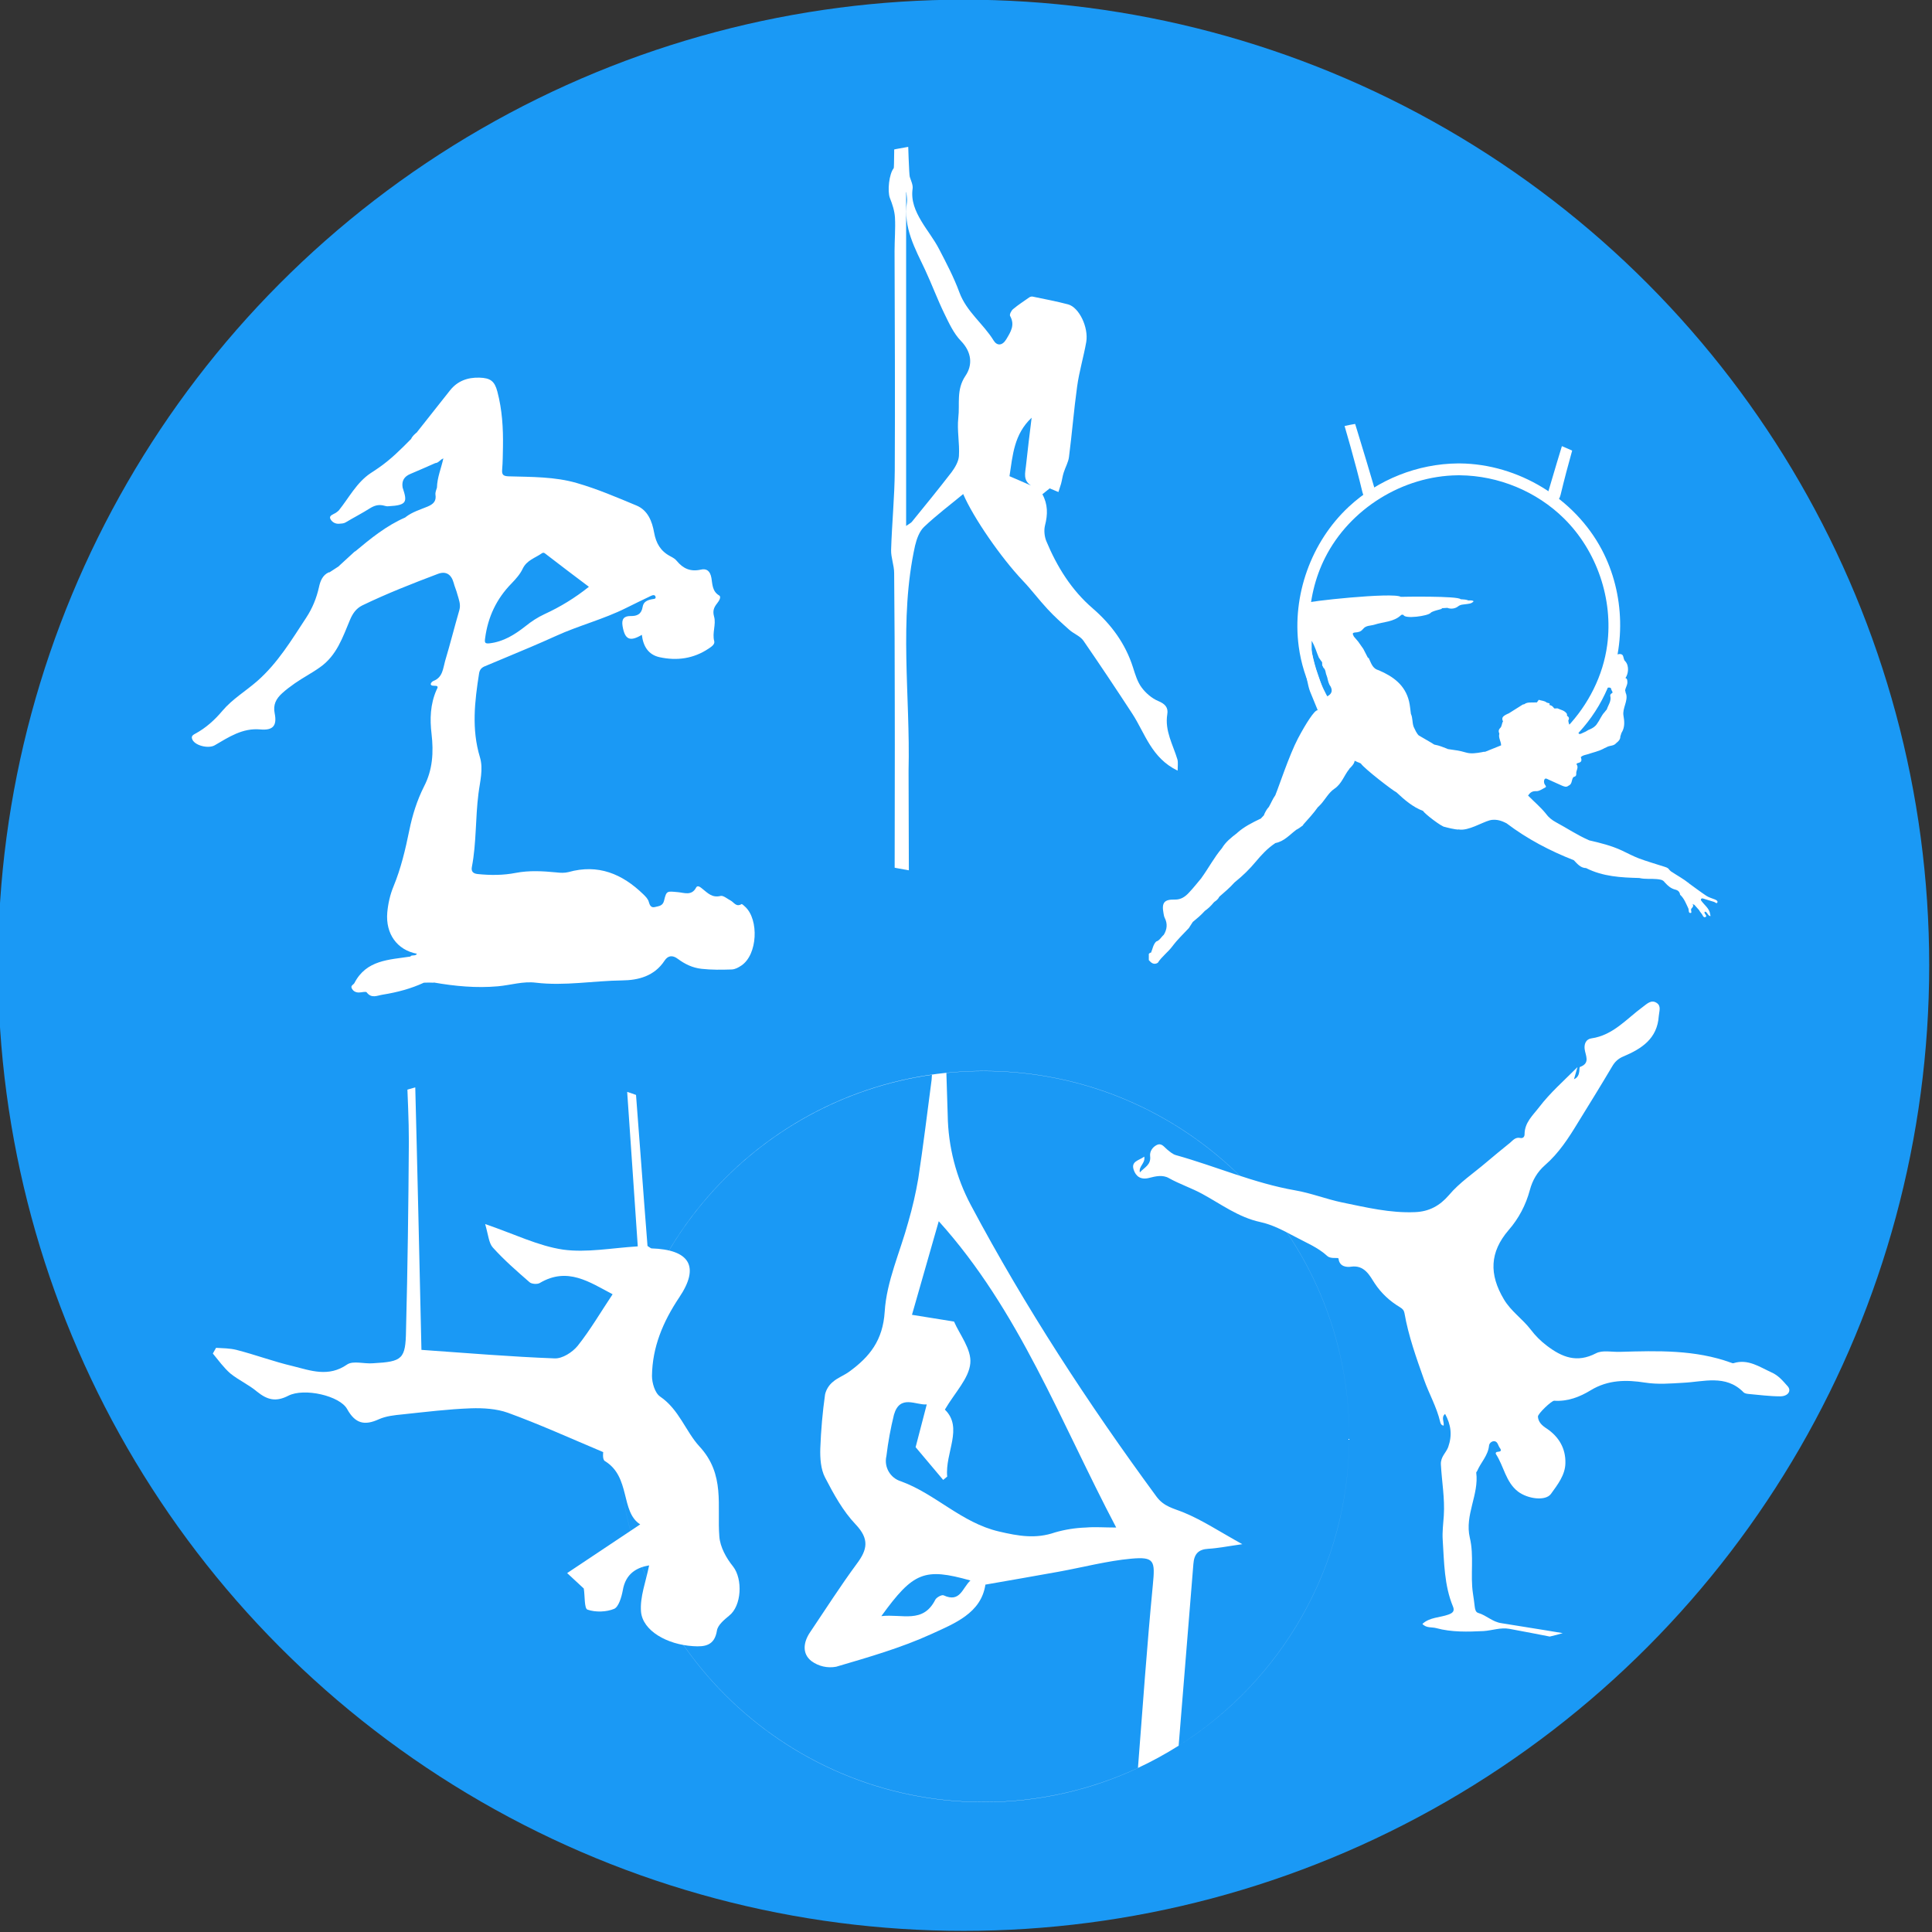 <?xml version="1.0" encoding="UTF-8" standalone="no"?>
<!DOCTYPE svg PUBLIC "-//W3C//DTD SVG 1.1//EN" "http://www.w3.org/Graphics/SVG/1.1/DTD/svg11.dtd">
<svg width="100%" height="100%" viewBox="0 0 278 278" version="1.1" xmlns="http://www.w3.org/2000/svg" xmlns:xlink="http://www.w3.org/1999/xlink" xml:space="preserve" xmlns:serif="http://www.serif.com/" style="fill-rule:evenodd;clip-rule:evenodd;stroke-linejoin:round;stroke-miterlimit:1.414;">
    <rect x="0" y="0" width="278" height="278" fill="#333333" stroke="none"/>
    <g transform="matrix(1,0,0,1,-12050.4,-112.302)">
        <g transform="matrix(1,0,0,1,8959.38,1.302)">
            <g transform="matrix(0.996,0,0,0.996,2459.27,-0.599)">
                <circle cx="773.5" cy="251.5" r="139.5" class="fill" fill="rgb(26,153,245)"/>
            </g>
        </g>
        <g transform="matrix(1,0,0,1,8959.38,1.302)">
            <g transform="matrix(0.263,0,0,0.263,1290.38,53.809)">
                <g>
                    <path d="M7184.74,1003.42L7184.74,1003.38C7184.74,892.996 7274.36,803.379 7384.74,803.379C7495.12,803.379 7584.74,892.996 7584.74,1003.38L7584.74,1003.42L7584.74,1003.46L7584.74,1003.74L7584.74,1004.02L7584.74,1004.07C7584.53,1074.99 7547.33,1137.26 7491.4,1172.57L7491.4,1172.56C7547.29,1137.22 7584.5,1074.97 7584.74,1004.07L7584.74,1003.74L7584.74,1003.42C7584.72,893.055 7495.11,803.46 7384.74,803.46C7377.83,803.46 7371.01,803.811 7364.32,804.492L7365.05,827.573C7365.3,844.771 7369.65,861.664 7377.74,876.843C7407.44,932.655 7441.85,985.331 7479.24,1036.23C7483.34,1041.82 7488.63,1042.69 7494.22,1044.99C7504.38,1049.17 7513.71,1055.38 7526.23,1062.31C7518.31,1063.42 7512.99,1064.52 7507.61,1064.83C7502.23,1065.14 7499.87,1067.62 7499.46,1073.17L7491.4,1172.56C7484.27,1177.06 7476.84,1181.13 7469.14,1184.72L7469.14,1184.76C7443.52,1196.77 7414.9,1203.46 7384.74,1203.46C7274.36,1203.46 7184.74,1113.84 7184.74,1003.46L7184.74,1003.42ZM7469.14,1184.72C7471.74,1151.42 7474.05,1118.03 7477.27,1084.72C7478.54,1071.47 7478.33,1069.05 7465.33,1070.25C7452.32,1071.45 7438.97,1074.97 7425.77,1077.37C7412.57,1079.77 7399.45,1082.01 7385.67,1084.43C7383.35,1100.13 7368.64,1105.72 7355.99,1111.53C7339.4,1119.09 7321.6,1124.18 7304.05,1129.35C7299.3,1130.25 7294.39,1129.13 7290.5,1126.27C7285.31,1122.23 7286.03,1116 7289.71,1110.56C7298.16,1098.02 7306.31,1085.23 7315.29,1073.05C7321.1,1065.31 7322.3,1059.51 7314.69,1051.5C7307.72,1044.18 7302.61,1034.83 7297.91,1025.76C7295.57,1021.21 7295.18,1015.23 7295.34,1009.93C7295.7,1000.03 7296.57,990.163 7297.95,980.357C7298.58,977.656 7300.1,975.239 7302.25,973.487C7304.86,971.204 7308.38,969.965 7311.23,967.875C7322.34,959.767 7329.57,950.845 7330.58,935.074C7331.57,918.547 7339.04,902.407 7343.47,886.055C7345.74,878.242 7347.57,870.308 7348.94,862.291C7351.69,844.313 7353.86,826.257 7356.24,808.24L7356.42,805.497C7259.44,819.223 7184.76,902.666 7184.74,1003.42C7184.76,1113.78 7274.37,1203.38 7384.74,1203.38C7414.89,1203.38 7443.49,1196.69 7469.14,1184.72ZM7377.49,1082.17C7352.33,1075.11 7346.27,1077.45 7328.74,1101.67C7340.16,1100.34 7351.52,1105.99 7358.25,1092.71C7358.91,1091.4 7361.83,1089.83 7362.82,1090.3C7371.93,1094.5 7373,1086.25 7377.49,1082.17ZM7368.51,940.511C7371.45,947.401 7378.19,955.722 7377.41,963.366C7376.66,971.63 7369.01,979.274 7363.5,988.679C7373.73,998.626 7363.5,1012.29 7364.77,1025.33L7362.57,1027.15L7347.49,1009.23L7353.59,985.834C7347.78,986.414 7338.94,980.125 7335.65,991.446C7333.81,998.908 7332.42,1006.48 7331.51,1014.11C7330.09,1020.07 7333.62,1026.18 7339.5,1027.92C7358.43,1034.83 7372.55,1050.55 7393.01,1055.35C7403.79,1057.88 7413.23,1059.53 7423.76,1055.87C7429.24,1054.29 7434.9,1053.39 7440.6,1053.2C7445.55,1052.77 7450.56,1053.2 7457.24,1053.2C7426.62,995.142 7404.27,934.551 7360.15,885.61L7345.5,936.815L7368.51,940.511Z" style="fill:white;"/>
                </g>
            </g>
        </g>
        <g transform="matrix(1,0,0,1,8959.38,1.302)">
            <g transform="matrix(0.378,0,0,0.378,2872.56,223.187)">
                <circle cx="773.5" cy="251.5" r="139.5" style="fill:none;"/>
                <clipPath id="_clip1">
                    <circle cx="773.5" cy="251.5" r="139.5"/>
                </clipPath>
                <g clip-path="url(#_clip1)">
                    <g transform="matrix(1.545,0,0,1.545,659.107,112.462)">
                        <path d="M103.8,0C104.9,14.1 105.9,28.2 107,42.1C107.5,42.4 107.8,42.7 108,42.7C117.3,43 120,47.1 114.8,54.8C110.8,60.8 108.2,67 108.1,74.1C108.1,75.8 108.8,78.3 110.1,79.2C114.8,82.4 116.4,87.8 119.8,91.5C126.2,98.4 124.1,106.1 124.7,113.7C124.9,116.3 126.4,119 128.1,121.1C130.5,124.2 130.2,130.8 127.1,133.2C125.9,134.2 124.3,135.5 124.1,136.9C123.5,140.6 121.1,140.9 118.2,140.7C111.8,140.3 105.8,136.9 105.4,132.2C105.1,128.6 106.6,124.8 107.4,120.8C104.5,121.3 101.6,122.7 100.9,127C100.6,128.6 99.9,131 98.8,131.5C96.9,132.3 94.2,132.4 92.2,131.7C91.4,131.4 91.6,128.4 91.3,126.5C90,125.3 88.4,123.8 87.2,122.7C93.5,118.5 99.2,114.7 105.2,110.7C100.3,107.6 102.9,99 96.5,95.1C95.8,94.7 96.1,92.7 96.1,92.9C87.8,89.4 80.3,86 72.6,83.2C69.8,82.2 66.5,82 63.5,82.1C57.9,82.3 52.3,83 46.6,83.6C44.6,83.8 42.6,84 40.8,84.8C37.3,86.4 35,85.9 33,82.3C31.2,79 22.4,77 18.5,79C15.4,80.6 13.3,80 10.8,78C8.8,76.3 6.3,75.2 4.2,73.5C2.6,72.1 1.3,70.3 -0.1,68.6C0.2,68.1 0.4,67.7 0.7,67.2C2.4,67.3 4.1,67.3 5.7,67.7C10.4,68.9 14.9,70.6 19.6,71.7C24,72.8 28.4,74.5 33,71.3C34.5,70.3 37.2,71.2 39.4,71C46.6,70.6 47.4,70 47.5,62.9C47.9,47.4 48.1,31.9 48.2,16.4C48.2,10.9 47.9,5.4 47.7,-0.1C48.4,-0.1 49,-0.1 49.7,-0.1C50.3,22.8 50.8,45.7 51.3,67.7C62.7,68.5 73.4,69.4 84.1,69.8C86,69.9 88.5,68.3 89.8,66.7C92.9,62.8 95.4,58.5 98.4,54C92.7,51 87.3,47.2 80.5,51.2C79.9,51.6 78.4,51.5 77.9,51C74.8,48.3 71.7,45.6 68.9,42.5C67.9,41.4 67.8,39.5 67,36.7C74.3,39.2 80.1,42.1 86.2,43C92,43.8 98.1,42.6 104.6,42.2C103.6,28 102.7,13.9 101.7,-0.1C102.5,0 103.1,0 103.8,0Z" style="fill:white;fill-rule:nonzero;"/>
                    </g>
                </g>
            </g>
        </g>
        <g transform="matrix(1,0,0,1,8959.38,1.302)">
            <g transform="matrix(0.378,0,0,0.378,3009.1,200.209)">
                <circle cx="773.5" cy="251.5" r="139.5" style="fill:none;"/>
                <clipPath id="_clip2">
                    <circle cx="773.5" cy="251.5" r="139.5"/>
                </clipPath>
                <g clip-path="url(#_clip2)">
                    <g transform="matrix(0.697,0,0,0.697,648.122,144.984)">
                        <path d="M377,370.1C356.1,372 335.6,368.4 314.4,369.4C316.3,366.5 319.3,369.2 320.8,367.2C315.5,364 308.5,363.9 304.3,367.8C302,370 299.2,369.3 298.1,368.4C296.1,366.6 299.1,365.2 299.8,363.3C301.9,369.3 303.6,362.7 305.6,363.1C297.5,361.4 289.4,359.7 281.3,358.1C263.9,354.5 246.4,351 229,347.5C221.2,345.9 213.3,344.5 205.5,343C200.6,342.1 196,343.9 191.3,344.2C182.8,344.6 173.9,344.9 165.5,342.6C163,341.9 160.1,342.7 157.9,340.3C161.9,336.6 167.4,336.9 172.1,335.2C174.6,334.3 175.6,333.2 174.6,330.8C169.8,319.2 169.8,306.8 169,294.5C168.7,290 169.3,285.5 169.6,281.1C170.2,271.7 168.5,262.5 168,253.2C167.8,249 170.8,246.9 172,243.7C174.3,237.1 173.5,231.5 170.3,225.6C168,227.5 169.9,229.9 169.5,232C168.1,231.8 167.8,230.7 167.6,229.9C165.7,221.8 161.5,214.6 158.8,206.9C154.6,195 150.3,183.1 148.1,170.5C147.8,169 147.1,168.2 145.6,167.3C140.1,164 135.5,159.8 131.8,154.2C129.2,150.2 126.3,144.1 118.9,145.2C117,145.5 112.6,145.5 112.1,140.8C112,139.9 108.1,141.2 106,139.4C100.8,134.6 94.2,132 88.1,128.7C82.1,125.5 75.9,122.2 69.3,120.8C57.4,118.2 47.9,111 37.6,105.4C31.7,102.2 25.3,100.1 19.4,96.8C16.1,94.9 12.1,95.8 8.7,96.7C4.1,97.9 1.4,95.9 0.2,92.2C-1.3,87.6 3.1,87.2 6,85.1C6.7,88.8 2.8,90.3 3.6,93.7C6.1,90.9 9.8,89.6 9.2,84.8C8.9,82.4 10.4,79.9 12.9,78.7C15.5,77.5 16.8,79.8 18.4,81.1C20,82.4 21.5,83.8 23.4,84.3C45.2,90.4 66,99.6 88.4,103.5C97.1,105 105.4,108.3 114,110.1C127.2,112.8 140.3,116 153.9,115.4C161.6,115.1 167.4,111.9 172.4,106.1C178.2,99.2 185.8,94.2 192.7,88.3C197,84.6 201.4,81.1 205.8,77.5C207.4,76.1 208.8,74.3 211.4,74.9C212.9,75.2 213.7,74.2 213.7,72.9C213.7,66.4 218.3,62.5 221.8,57.9C227.7,50.2 234.9,43.9 242.6,36.2C241.7,39.2 241.2,41 240.7,42.8C242.7,42 243.4,40.3 243.6,38.5C243.7,37.7 243.6,36.3 244,36.1C249.8,34 246.9,29.8 246.5,26.2C246.2,23.3 247.4,20.9 250.2,20.5C262.1,18.8 269.4,9.8 278.3,3.3C280.6,1.6 282.9,-0.8 285.8,1.1C288.5,2.8 287.2,5.7 287,8.3C286.2,20.7 277.6,26.2 267.6,30.4C264.8,31.6 263,33.3 261.5,35.9C255.4,46.2 249.1,56.4 242.8,66.6C237.7,75 232.4,83.2 224.8,89.8C220.7,93.4 218,98 216.6,103.3C214.4,111.5 210.5,118.9 205,125.2C194.6,137.3 194.3,149.4 202.4,163C206.3,169.6 212.6,173.7 217.1,179.6C219.6,182.9 222.4,185.7 225.8,188.3C234.2,194.7 242.3,197.9 252.7,192.5C256.3,190.6 261.5,191.9 266,191.7C286.4,191.1 306.8,190.5 326.4,197.6C326.9,197.8 327.4,198 327.8,197.9C335.7,195.4 341.9,199.9 348.5,202.9C352.4,204.6 354.8,207.6 357.4,210.5C359.6,213 357.6,216 353.3,216C347.5,216 341.7,215.2 336,214.7C335,214.6 333.8,214.4 333.2,213.7C323.5,203.9 311.4,208.1 300.3,208.6C293.3,209 286.6,209.6 279.5,208.5C269.4,206.9 259.3,206.9 249.8,212.7C243.9,216.3 237.3,218.9 229.9,218.4C228.5,218.3 220.9,225.5 221,227.1C221.2,230.1 223.3,232 225.8,233.6C232.5,238.1 236.2,244.5 236,252.5C235.9,259 231.7,264.3 228.1,269.3C225.2,273.3 215.5,272.1 210.1,268C203.4,262.8 202.4,254.2 198.1,247.6C197.7,246.9 198.2,246.3 199,246.3C200.5,246.2 201.4,245.8 200.2,244.2C199.2,242.9 199.1,240.7 197.2,240.5C196.1,240.4 194.5,241.3 194.3,242.9C193.8,248.3 189.8,252.1 187.8,256.8C187.7,257.1 187.3,257.4 187.3,257.6C188.9,269.7 180.9,280.8 183.8,293.2C186.2,303.2 184,313.5 185.5,323.6C185.9,326.1 186.2,328.5 186.5,331C186.7,332.4 187,333.9 188.4,334.3C192.9,335.6 196.1,339.2 201.1,339.9C234,345.1 266.8,350.7 299.6,356.3C311.2,358.3 322.9,360.5 334.5,362.1C338.4,362.6 342.3,363.3 346,364.3C349,365.1 350.9,363.4 353.3,362.8C354.1,367.1 357.3,365.6 359.6,365C361.7,364.5 364.4,368.1 366,364.2C366,364.2 366.7,364.3 366.7,364.5C367.8,370.5 374.2,366.6 377,370.1Z" style="fill:white;fill-rule:nonzero;"/>
                    </g>
                </g>
            </g>
        </g>
        <g transform="matrix(1,0,0,1,8959.38,1.302)">
            <g transform="matrix(0.378,0,0,0.378,3003.1,128.801)">
                <circle cx="773.5" cy="251.5" r="139.5" style="fill:none;"/>
                <clipPath id="_clip3">
                    <circle cx="773.5" cy="251.5" r="139.5"/>
                </clipPath>
                <g clip-path="url(#_clip3)">
                    <g transform="matrix(0.732,0,0,0.732,604.524,71.551)">
                        <g transform="matrix(1.012,0,0,1.012,-1694.53,-19.25)">
                            <path d="M1922.56,97.002C1952.55,97.287 1981.54,114.919 1995.49,141.347C2007.44,163.996 2008.09,192.325 1997.07,215.545C1981.53,248.268 1943.26,268.641 1906.31,261.553C1872.43,255.054 1844.31,225.349 1839.74,191.106C1836.23,164.912 1846.09,137.3 1865.48,119.252C1880.54,105.234 1900.88,97.198 1921.48,97.002C1921.84,97.001 1922.2,97.001 1922.56,97.002ZM1921.52,103.097C1893.2,103.367 1865.97,120.34 1853.3,145.433C1842.81,166.222 1842.48,191.867 1852.48,212.93C1866.89,243.286 1902.33,262.137 1936.58,255.567C1967.96,249.548 1994.02,222.013 1998.26,190.298C2001.4,166.795 1992.97,142.007 1976.08,125.312C1961.97,111.373 1942.43,103.287 1922.52,103.097C1922.19,103.096 1921.85,103.096 1921.52,103.097Z" style="fill:white;fill-rule:nonzero;"/>
                        </g>
                        <g transform="matrix(2.039,-0.546,0.546,2.039,66.556,-7.782)">
                            <path d="M51.95,63.803C51.979,65.094 48.712,66.272 48.799,62.9C49.199,47.4 48.1,31.9 48.2,16.4C48.2,10.9 47.9,5.4 47.7,-0.1C48.4,-0.1 49,-0.1 49.7,-0.1C50.3,22.8 51.45,41.803 51.95,63.803Z" style="fill:white;fill-rule:nonzero;"/>
                        </g>
                        <g transform="matrix(-2.039,-0.546,-0.546,2.039,437.318,-6.411)">
                            <path d="M51.95,63.803C51.979,65.094 48.712,66.272 48.799,62.9C49.199,47.4 48.1,31.9 48.2,16.4C48.2,10.9 47.9,5.4 47.7,-0.1C48.4,-0.1 49,-0.1 49.7,-0.1C50.3,22.8 51.45,41.803 51.95,63.803Z" style="fill:white;fill-rule:nonzero;"/>
                        </g>
                        <g transform="matrix(1.371,0,0,1.371,-2357.39,-96.915)">
                            <path d="M1843.78,181.299C1843.98,180.632 1877.28,177.013 1880.21,178.856C1880.38,178.827 1902.13,178.45 1902.89,179.77L1903.24,179.786C1904.12,179.827 1905,179.885 1905.83,180.219L1905.83,180.223C1906.46,180.279 1907.13,180.024 1907.83,180.525C1907.02,181.543 1905.86,181.475 1904.85,181.645C1903.79,181.814 1902.88,181.712 1901.86,182.527C1900.91,183.272 1899.29,183.611 1897.86,183.039L1897.86,183.036C1896.97,183.07 1896.06,183.205 1895.17,183.138C1897.79,183.338 1892.39,183.913 1891.48,184.97C1890.47,186.132 1881.63,187.349 1881.23,185.716C1881.23,185.714 1881.24,185.712 1881.24,185.709C1880.9,185.612 1880.55,185.553 1880.31,185.784C1877.46,188.465 1873.59,188.295 1870.2,189.415C1868.67,189.89 1866.88,189.619 1865.79,191.179C1865.77,191.182 1865.75,191.184 1865.73,191.186C1865.01,192.134 1863.91,192.3 1862.94,192.367C1861.55,192.469 1862.02,193.08 1862.33,193.758C1862.35,193.804 1862.37,193.853 1862.39,193.903C1862.97,194.548 1863.51,195.22 1864.06,195.862C1864.7,196.778 1865.35,197.694 1865.99,198.611L1867.68,201.889C1867.71,201.916 1867.73,201.943 1867.76,201.97C1867.8,201.985 1867.84,202 1867.88,202.014L1867.91,202.027C1867.95,202.042 1867.99,202.057 1868.03,202.072C1868.95,203.904 1869.42,206.144 1871.86,206.686C1871.69,206.679 1871.52,206.676 1871.34,206.675C1871.52,206.708 1871.69,206.725 1871.86,206.72C1877.33,209.062 1881.84,212.319 1883.33,218.495C1883.7,220.047 1883.81,221.666 1884.04,223.286C1884.04,223.284 1884.04,223.281 1884.05,223.279C1884.76,224.806 1884.49,226.537 1885.06,228.098L1885.04,228.13C1885.05,228.13 1885.05,228.131 1885.06,228.131C1885.64,229.318 1886.12,230.573 1887.1,231.523C1887.09,231.501 1887.08,231.479 1887.07,231.457C1888.86,232.509 1890.66,233.527 1892.43,234.579C1892.34,234.571 1892.26,234.563 1892.17,234.554C1892.27,234.585 1892.37,234.616 1892.46,234.646C1892.68,234.774 1892.91,234.871 1893.13,234.995C1893.13,234.981 1893.13,234.966 1893.14,234.952C1894.84,235.257 1896.4,235.936 1897.99,236.547C1897.94,236.558 1897.89,236.568 1897.84,236.577C1897.85,236.58 1897.86,236.583 1897.88,236.586C1897.89,236.584 1897.91,236.582 1897.92,236.581L1897.95,236.585L1897.96,236.581C1897.96,236.581 1897.98,236.556 1897.99,236.59C1900.31,236.925 1902.63,237.198 1904.91,237.904C1906.81,238.481 1908.88,238.141 1910.85,237.802C1911.29,237.734 1911.7,237.565 1912.17,237.632L1912.27,237.594C1914.27,236.793 1916.25,235.991 1918.25,235.189L1918.25,235.181C1918.25,233.691 1917.16,232.37 1917.57,230.812C1917.57,230.79 1917.57,230.769 1917.58,230.747C1917.23,229.96 1917.22,229.267 1917.91,228.607C1918.62,227.928 1918.45,226.842 1919,226.062C1919,226.035 1919.01,226.009 1919.01,225.983C1918.98,226.009 1918.96,226.035 1918.93,226.062C1918.38,224.636 1918.76,224.128 1921.07,223.076C1921.06,223.107 1921.06,223.138 1921.05,223.169C1921.08,223.138 1921.11,223.107 1921.13,223.076C1922.86,221.956 1924.66,220.836 1926.46,219.716C1926.66,219.682 1926.87,219.615 1927.07,219.581C1927.08,219.577 1927.09,219.574 1927.1,219.57C1927.08,219.574 1927.06,219.577 1927.04,219.581C1927.78,219.004 1928.63,218.936 1929.48,218.936C1930.26,218.936 1931.04,218.936 1931.79,218.902C1931.81,218.894 1931.82,218.886 1931.84,218.879C1932.07,218.549 1932.3,218.249 1932.53,217.918C1933.55,218.29 1934.7,218.224 1935.55,218.965L1935.55,218.97C1935.69,219.008 1935.83,219.046 1935.96,219.084L1936.23,219.161C1936.37,219.199 1936.5,219.237 1936.64,219.275C1936.64,219.479 1936.64,219.682 1936.61,219.886C1936.6,219.892 1936.58,219.898 1936.57,219.903C1936.6,219.909 1936.62,219.914 1936.64,219.92C1937.5,220 1937.95,220.585 1938.39,221.178C1938.79,221.204 1939.21,221.216 1939.59,221.141C1940.88,221.752 1942.41,221.922 1943.22,223.279C1943.25,223.499 1943.28,223.756 1943.27,223.991C1943.86,224.362 1944.26,224.833 1943.74,225.75C1943.84,226.557 1943.94,227.36 1944.57,227.768L1945.39,228.03C1948.18,224.806 1953.4,221.243 1955.61,217.613C1956.15,216.73 1956.52,215.848 1956.86,214.898C1956.9,213.778 1956.97,212.658 1956.73,211.539C1956.85,211.359 1956.97,211.175 1957.08,210.991C1957,210.597 1956.97,210.183 1956.76,209.842C1956.76,209.838 1956.77,209.834 1956.77,209.831L1956.73,209.842C1956.24,209.536 1956.05,209.147 1956.17,208.625C1956.13,208.59 1956.09,208.554 1956.05,208.519C1956.02,208.349 1956.05,208.213 1956.18,208.112C1957.04,206.743 1959.08,205.65 1959.8,204.195C1959.74,203.959 1959.64,203.715 1959.53,203.463C1959.42,203.259 1959.58,203.019 1959.53,202.818C1959.33,201.999 1963.18,199.575 1964.35,200.986C1964.82,201.732 1964.65,202.75 1965.4,203.361C1966.9,205.103 1966.53,208.135 1965.39,209.681C1965.45,209.684 1965.52,209.692 1965.58,209.706C1966.09,209.978 1966.09,210.453 1966.13,210.928C1966.31,212.217 1965.38,213.255 1965.28,214.496C1965.31,214.546 1965.35,214.6 1965.38,214.66C1965.52,214.966 1965.41,215.339 1965.65,215.611C1966.5,218.325 1964.16,221.141 1964.67,223.958C1965.04,226.062 1965.21,228.199 1964.09,230.167C1964.08,230.171 1964.07,230.175 1964.05,230.179C1963.95,230.413 1963.85,230.646 1963.75,230.846L1963.75,230.851C1963.76,230.849 1963.77,230.848 1963.79,230.846C1963.74,231.005 1963.68,231.164 1963.63,231.323L1963.61,231.387C1963.55,231.546 1963.49,231.705 1963.45,231.864C1963.43,231.869 1963.42,231.873 1963.41,231.877C1963.43,231.884 1963.46,231.891 1963.48,231.898C1963.45,232.95 1962.8,233.628 1962.02,234.239C1961.96,234.315 1961.9,234.37 1961.84,234.408C1961,235.406 1959.65,235.233 1958.56,235.726C1958.49,235.776 1958.41,235.823 1958.32,235.868C1957.95,236.004 1957.64,236.173 1957.34,236.308C1957.33,236.32 1957.32,236.331 1957.31,236.343C1955.34,237.429 1953.13,237.87 1951.03,238.583C1950.18,238.853 1949.2,238.922 1948.49,239.664L1948.48,239.668C1948.86,240.686 1948.92,241.535 1947.57,241.84C1947.26,241.908 1946.68,242.145 1946.89,242.417C1947.77,243.638 1946.65,244.724 1946.75,245.878C1946.82,246.624 1946.51,247.032 1945.8,247.167C1945.7,247.278 1945.6,247.377 1945.5,247.466C1944.94,248.479 1945.19,249.989 1943.76,250.516C1943.76,250.519 1943.76,250.523 1943.77,250.527C1942.95,251.171 1942.17,250.798 1941.39,250.493C1940.61,250.159 1939.85,249.81 1939.08,249.46L1938.78,249.32C1938.01,248.97 1937.25,248.621 1936.47,248.287C1935.93,248.05 1935.15,247.473 1934.77,248.016C1934.4,248.559 1934.43,249.475 1934.88,250.119C1935.15,250.527 1935.55,250.9 1934.94,251.205C1933.86,251.748 1932.67,252.63 1931.58,252.563C1930.01,252.495 1929.22,253.127 1928.48,254.227C1928.49,254.238 1928.49,254.248 1928.5,254.259C1930.74,256.533 1933.21,258.602 1935.25,261.113L1935.25,261.13C1936.23,262.496 1937.54,263.532 1939.02,264.337C1943.19,266.576 1947.16,269.257 1951.54,271.157C1951.55,271.172 1951.56,271.186 1951.57,271.199C1955.84,272.181 1960.1,273.232 1964.09,275.093C1966.23,276.111 1968.33,277.231 1970.54,278.079C1973.52,279.199 1976.65,280.081 1979.67,281.065C1980.55,281.37 1981.53,281.506 1982.07,282.417L1982.08,282.423C1982.19,282.518 1982.29,282.621 1982.39,282.724L1982.43,282.766C1982.53,282.864 1982.63,282.961 1982.74,283.053C1982.74,283.046 1982.75,283.04 1982.75,283.034C1985.03,284.56 1987.4,285.816 1989.51,287.513C1989.5,287.52 1989.49,287.528 1989.48,287.536C1989.49,287.539 1989.5,287.543 1989.51,287.546C1991.68,289.107 1993.82,290.736 1996.06,292.229C1997.01,292.874 1998.19,293.179 1999.28,293.62C1999.82,293.824 2000.5,294.197 2000.3,294.74C2000.03,295.419 1999.45,294.706 1999.04,294.57C1997.72,294.197 1996.39,293.756 1995.07,293.349C1994.5,293.146 1994.06,293.145 1994.02,293.88C1995.15,295.681 1997.21,296.868 1997.55,299.219C1997.58,299.423 1997.62,299.626 1997.68,299.966C1996.53,299.83 1996.56,298.337 1995.51,298.269C1995.44,298.371 1995.41,298.405 1995.41,298.439C1995.24,299.151 1996.63,299.864 1995.78,300.305C1994.93,300.746 1994.7,299.423 1994.19,298.914C1993.81,298.503 1993.52,297.976 1993.21,297.494C1993.18,297.48 1993.16,297.467 1993.14,297.455C1992.63,296.878 1992.09,296.301 1991.58,295.69C1991.42,295.632 1991.26,295.575 1991.13,295.509L1990.78,295.281C1991.08,295.643 1991.29,296.116 1990.8,296.674C1990.66,296.844 1990.49,297.014 1990.39,297.183C1990.05,297.692 1990.8,298.744 1990.12,298.778C1989.2,298.846 1989.54,297.658 1989.27,297.047C1988.39,295.215 1987.71,293.281 1986.15,291.856C1985.98,290.736 1985.37,290.159 1984.25,289.888C1982.67,289.486 1981.46,288.454 1980.38,287.219C1980.37,287.215 1980.36,287.211 1980.34,287.207C1979.6,286.053 1978.38,286.053 1977.22,285.918C1975.12,285.714 1972.95,286.02 1970.84,285.544C1970.8,285.532 1970.75,285.519 1970.71,285.507C1963.76,285.336 1956.86,284.98 1950.48,281.744L1950.48,281.743C1948.34,281.694 1947.16,280.126 1945.83,278.757C1936.74,275.194 1928.19,270.715 1920.39,264.812C1920.35,264.78 1920.31,264.748 1920.26,264.716C1920.27,264.725 1920.28,264.735 1920.29,264.744C1919.47,264.371 1916.83,262.805 1913.8,263.658C1910.87,264.486 1905.86,267.628 1902.34,267.119C1902.24,267.011 1902.12,266.974 1901.98,266.966C1902.09,267.019 1902.19,267.07 1902.3,267.119C1900.92,267.22 1897.35,266.271 1896.91,266.135L1896.9,266.136C1895.82,266.201 1889.1,261.046 1888.69,260.095C1888.69,260.09 1888.69,260.084 1888.68,260.078C1884.7,258.581 1881.59,255.843 1878.55,253.004C1877.29,252.461 1866.35,244.026 1865.07,242.102C1865.03,242.072 1864.98,242.041 1864.94,242.01C1864.84,241.965 1864.74,241.921 1864.64,241.876L1864.56,241.838C1864.46,241.793 1864.37,241.749 1864.26,241.704C1864.26,241.703 1864.26,241.702 1864.26,241.701C1863.88,241.658 1862.77,240.958 1862.67,241.094C1862.66,241.098 1862.65,241.102 1862.64,241.106C1862.75,242.186 1860.63,244.113 1860.63,244.113C1860.62,244.123 1860.61,244.133 1860.6,244.143C1860.63,244.133 1860.66,244.123 1860.7,244.113C1858.7,246.523 1857.85,249.746 1855.03,251.646C1852.9,253.072 1851.64,255.515 1849.94,257.449C1849.57,257.856 1849.16,258.263 1848.79,258.636C1848.76,258.597 1848.73,258.558 1848.71,258.519L1848.7,258.523C1848.71,258.572 1848.72,258.621 1848.72,258.67C1847.07,261.001 1845.14,263.084 1843.26,265.185C1843.19,265.308 1843.12,265.433 1843.06,265.559C1842.61,265.898 1842.14,266.237 1841.7,266.543C1841.34,266.774 1840.98,267.005 1840.59,267.192C1838.04,269.095 1835.95,271.638 1832.61,272.253C1832.57,272.283 1832.54,272.314 1832.5,272.345C1829.65,274.245 1827.35,276.722 1825.17,279.335C1822.87,282.117 1820.29,284.628 1817.47,286.902C1817.35,287.002 1817.23,287.103 1817.11,287.204C1815.36,289.181 1813.34,290.877 1811.36,292.602C1810.94,293.486 1810.23,294.086 1809.45,294.584C1809.44,294.602 1809.43,294.62 1809.43,294.638C1809.37,294.692 1809.3,294.744 1809.24,294.797C1808.24,296.051 1807.1,297.129 1805.77,298.057C1805.76,298.082 1805.74,298.108 1805.73,298.133C1804.41,299.592 1802.88,300.882 1801.35,302.137C1801.34,302.143 1801.32,302.15 1801.31,302.156C1800.82,302.874 1800.36,303.623 1799.9,304.342C1799.9,304.365 1799.9,304.388 1799.89,304.411C1797.79,306.684 1795.48,308.822 1793.62,311.333C1791.92,313.64 1789.55,315.269 1788.02,317.678C1786.53,318.56 1785.54,317.712 1784.62,316.66C1784.62,315.88 1784.62,315.065 1784.62,314.285C1784.79,314.115 1784.96,313.946 1785.2,313.844C1785.29,313.839 1785.38,313.83 1785.46,313.818C1786.08,312.391 1786.25,310.763 1787.41,309.602C1788.76,309.195 1789.31,307.872 1790.29,307.057L1790.3,307.045C1791.55,304.979 1791.78,302.846 1790.66,300.644C1790.39,300.101 1790.29,299.457 1790.19,298.846C1789.44,294.876 1790.46,293.586 1794.47,293.688C1796.81,293.756 1798.47,292.568 1799.89,291.008C1801.56,289.243 1803.05,287.343 1804.61,285.477C1804.62,285.476 1804.62,285.475 1804.63,285.474C1804.62,285.464 1804.62,285.453 1804.61,285.443C1807.29,281.744 1809.39,277.706 1812.35,274.211L1812.36,274.197C1813.78,271.795 1815.95,270.102 1818.12,268.443C1818.13,268.437 1818.14,268.432 1818.16,268.427C1818.14,268.421 1818.13,268.415 1818.12,268.409C1820.73,266.067 1823.85,264.507 1826.97,263.014C1826.97,263.046 1826.97,263.078 1826.97,263.109C1826.98,263.089 1826.99,263.068 1827.01,263.048C1827.45,262.606 1827.85,262.131 1828.3,261.69C1828.34,261.625 1828.39,261.56 1828.44,261.496C1828.38,261.548 1828.32,261.601 1828.26,261.656C1828.74,260.571 1829.25,259.553 1830.06,258.636C1830.07,258.666 1830.08,258.694 1830.09,258.723C1830.09,258.705 1830.09,258.688 1830.09,258.67C1830.97,257.145 1831.6,255.497 1832.63,254.08C1832.67,253.97 1832.7,253.861 1832.74,253.75C1833.72,251.477 1837.9,238.833 1841.19,232.582C1844.19,226.897 1847.51,221.745 1848.59,221.892C1848.61,221.843 1848.63,221.792 1848.64,221.739C1848.62,221.743 1846.31,216.12 1845.77,214.728C1844.21,210.724 1842.38,196.201 1842.41,194.166L1842.41,194.134C1842.51,191.463 1842.09,188.728 1843.05,186.121C1843.04,186.099 1843.03,186.077 1843.02,186.056C1843.09,184.461 1843.23,182.866 1843.7,181.305C1843.73,181.304 1843.75,181.301 1843.78,181.299ZM1947.44,230.036C1949.69,227.453 1951.76,224.749 1953.68,221.949C1955.45,219.379 1957.1,215.999 1958.68,213.288C1958.95,213.288 1959.22,213.288 1959.49,213.288C1960.07,213.689 1959.68,212.931 1959.99,213.868C1960.3,214.805 1960.87,215.073 1960.24,215.43C1959.84,215.653 1959.53,216.054 1959.66,216.456C1960.15,218.419 1958.86,219.892 1958.33,221.587C1958.06,221.9 1957.75,222.212 1957.52,222.569C1956.27,223.863 1955.69,225.603 1954.62,227.031C1954,228.013 1953.02,228.637 1951.99,229.083C1951.14,229.351 1950.52,229.976 1949.71,230.244C1948.69,230.645 1947.66,231.553 1947.44,230.036ZM1852.38,209.681C1852.28,209.329 1852.13,209.012 1852.06,208.695C1851.6,207.733 1851.76,206.415 1850.8,205.706L1850.8,205.702C1850.76,205.526 1850.73,205.385 1850.62,205.244C1850.09,204.716 1850.66,203.906 1850.16,203.378C1849.74,202.955 1849.53,202.391 1849.14,201.969C1848.26,199.997 1847.77,197.849 1846.39,195.524C1846.39,196.933 1846.39,197.849 1846.39,198.764C1846.43,199.187 1846.47,199.609 1846.5,200.032C1847.09,202.827 1847.79,205.588 1848.77,208.279L1848.79,208.343C1849.28,209.787 1849.78,211.231 1850.27,212.675L1850.27,212.671C1850.35,214.274 1851.33,215.43 1852.06,216.724C1853.83,215.879 1854.53,214.647 1853.54,212.815C1852.84,211.9 1852.63,210.773 1852.35,209.681L1852.38,209.681Z" style="fill:white;"/>
                        </g>
                    </g>
                </g>
            </g>
        </g>
        <g transform="matrix(1,0,0,1,8959.38,1.302)">
            <g transform="matrix(0.378,0,0,0.378,2937.83,89.108)">
                <circle cx="773.5" cy="251.5" r="139.5" style="fill:none;"/>
                <clipPath id="_clip4">
                    <circle cx="773.5" cy="251.5" r="139.5"/>
                </clipPath>
                <g clip-path="url(#_clip4)">
                    <g transform="matrix(0.773,0,0,0.773,743.552,120.531)">
                        <path d="M2.9,376.623C2.9,365.023 3.1,276.7 3,265.1C3,243.8 2.9,222.5 2.7,201.2C2.7,197.4 1.1,193.6 1.2,189.8C1.6,176.8 2.9,163.9 3,150.9C3.2,114.8 3,78.7 2.9,42.6C2.9,37.1 3.4,31.6 3.1,26.1C2.9,22.8 1.8,19.5 0.6,16.5C-0.7,13.1 0.2,4.6 2.5,1.8C2.9,1.4 2.8,-48.751 2.9,-49.351C4.6,-49.351 6.2,-49.351 7.9,-49.351C8.7,-47.351 9.7,4 10.4,6.1C11,8 12,10 11.8,11.8C10.9,17.9 13.2,23 16.1,27.9C18.9,32.6 22.4,36.9 24.9,41.8C28.5,48.7 32.1,55.6 34.8,62.9C38.3,72.5 46.6,78.4 51.7,86.7C53.3,89.3 55.9,89.4 57.9,86.1C60.1,82.4 62.3,79.1 59.8,74.6C59.4,73.9 60.4,71.9 61.3,71.2C63.8,69.1 66.6,67.3 69.3,65.4C69.8,65.1 70.6,64.9 71.1,65.1C76.9,66.3 82.7,67.4 88.4,68.9C93.8,70.4 98.5,80.2 97.3,87.4C96,94.8 93.8,102 92.8,109.4C91.2,120.9 90.3,132.5 88.8,144C88.5,146.6 87,149.1 86.2,151.7C85.6,153.5 85.4,155.4 84.9,157.2C84.5,158.6 84,159.9 83.6,161.3C82.2,160.7 80.9,160.2 79.3,159.5C78.5,160.2 77.1,161.2 75.7,162.4C78.4,167.3 78.4,172.3 77,177.7C76.4,180.1 76.7,183.1 77.6,185.4C82.9,198.1 90,209.6 100.6,218.7C109.7,226.6 116.6,236 120.3,247.6C121.4,251.1 122.5,254.8 124.6,257.6C126.6,260.3 129.6,262.9 132.7,264.2C136.1,265.6 137.8,267.4 137.2,270.8C135.9,278.9 140,285.7 142.2,293C142.6,294.5 142.3,296.2 142.3,298.5C129.4,292.3 126.3,280.2 120,270.5C112.1,258.4 104.1,246.4 95.9,234.5C94.3,232.2 91.1,231.1 88.9,229.1C85.2,225.8 81.5,222.5 78.2,218.9C74,214.4 70.3,209.4 66.1,205C55.2,193.5 41.7,173.9 36.7,162.3C30.3,167.6 23.5,172.7 17.4,178.5C15.1,180.7 13.8,184.4 13,187.7C4.9,224.4 10.7,261.6 9.8,298.5C9.8,299 10,376.123 10.1,376.623C7.5,376.623 5.2,376.623 2.9,376.623ZM8.6,178C10.3,176.8 11,176.5 11.4,176C18,167.9 24.6,159.8 31,151.5C32.7,149.2 34.4,146.3 34.6,143.6C35,137.3 33.6,130.9 34.3,124.7C35.1,117.9 33.2,110.9 37.8,104.1C41.4,98.8 41,92.5 35.6,86.9C32,83.2 29.7,78.1 27.4,73.4C24,66.4 21.3,59.1 18,52C13,41.4 7.1,31 9,18.5C9.2,16.9 8.8,15.2 8.7,13.6C8.7,13.6 8.6,13.6 8.6,13.7C8.6,68 8.6,122.4 8.6,178ZM70.4,124.7C61.7,132.9 61.1,143.1 59.5,153.5C62.5,154.8 66.3,156.4 70.1,158.1C66,155.5 67.3,151.7 67.6,148.5C68.4,140.8 69.4,133 70.4,124.7Z" style="fill:white;fill-rule:nonzero;"/>
                    </g>
                </g>
            </g>
        </g>
        <g transform="matrix(1,0,0,1,8959.38,1.302)">
            <g transform="matrix(0.378,0,0,0.378,2872.56,117.801)">
                <circle cx="773.5" cy="251.5" r="139.5" style="fill:none;"/>
                <clipPath id="_clip5">
                    <circle cx="773.5" cy="251.5" r="139.5"/>
                </clipPath>
                <g clip-path="url(#_clip5)">
                    <g transform="matrix(0.622,0,0,0.622,-729.042,58.627)">
                        <path d="M2335.63,186.13C2332.75,185.543 2330.36,186.243 2327.76,187.837C2322.87,190.937 2317.76,193.537 2312.76,196.537C2311.57,197.237 2310.26,197.237 2308.97,197.337C2306.26,197.637 2304.16,196.037 2303.37,194.237C2302.57,192.337 2305.16,191.637 2306.66,190.737C2307.37,190.337 2307.97,189.737 2308.57,189.237L2308.6,189.191C2314.88,181.401 2319.48,172.126 2328.16,166.337C2329.66,165.437 2331.16,164.337 2332.66,163.337L2332.71,163.307C2340.19,158.212 2346.58,151.825 2352.87,145.437C2353.66,143.637 2355.16,142.437 2356.57,141.237C2356.6,141.28 2356.64,141.322 2356.67,141.365C2356.63,141.289 2356.6,141.213 2356.57,141.137C2363.26,132.637 2369.97,124.237 2376.66,115.737C2381.26,109.937 2387.47,107.737 2394.66,107.937C2401.37,108.137 2403.97,110.037 2405.66,116.537C2408.57,127.537 2409.26,138.837 2409.07,150.237C2408.97,154.937 2408.97,159.537 2408.57,164.237C2408.26,167.537 2409.47,168.237 2412.66,168.337C2426.66,168.737 2440.87,168.537 2454.26,172.437C2466.76,176.037 2478.87,181.237 2490.87,186.237C2497.76,189.137 2500.37,195.937 2501.57,202.737C2502.76,209.337 2505.57,214.137 2511.47,217.237C2512.97,218.037 2514.47,218.837 2515.47,220.137C2519.37,224.837 2523.87,226.837 2530.16,225.437C2533.57,224.637 2535.87,226.037 2536.66,230.637C2537.26,234.037 2537.07,238.737 2541.37,241.237C2542.87,242.137 2541.26,244.637 2540.16,246.037C2538.26,248.437 2537.26,250.537 2538.26,254.137C2539.66,258.937 2536.97,264.137 2538.37,269.237C2538.87,271.137 2536.66,272.637 2534.97,273.737C2525.76,279.937 2515.57,281.337 2504.97,279.037C2497.97,277.537 2494.87,272.237 2494.07,265.337C2486.66,269.737 2483.66,268.237 2482.26,259.937C2481.57,255.737 2483.07,253.837 2487.07,253.837C2491.26,253.937 2493.87,252.637 2494.57,248.137C2495.07,245.037 2497.57,244.037 2500.37,243.537C2501.16,243.337 2502.76,243.537 2502.47,242.137C2502.07,240.437 2500.47,241.137 2499.57,241.537C2494.47,243.937 2489.47,246.437 2484.37,248.937C2470.57,255.837 2455.47,259.637 2441.47,266.037C2431.19,270.709 2420.75,275.071 2410.31,279.42L2407.59,280.554C2404.41,281.878 2401.24,283.203 2398.07,284.537C2396.07,285.337 2394.87,286.537 2394.47,288.837C2391.76,306.037 2389.76,323.037 2394.97,340.237C2397.16,347.537 2394.97,355.237 2394.07,362.537C2392.16,377.437 2392.87,392.537 2390.07,407.237C2389.47,410.137 2390.76,411.437 2393.57,411.737C2401.37,412.537 2409.16,412.537 2416.87,411.037C2425.16,409.437 2433.47,409.937 2441.76,410.737C2444.26,411.037 2446.76,411.137 2449.16,410.537C2467.37,405.437 2482.07,411.637 2494.97,424.137C2496.37,425.537 2497.87,426.937 2498.37,428.937C2498.87,430.837 2499.76,432.537 2502.07,431.937C2504.37,431.337 2506.87,431.337 2507.66,428.037C2509.16,421.737 2509.47,422.237 2516.26,422.837C2519.87,423.137 2524.57,425.237 2527.26,420.037C2528.16,418.237 2530.07,419.937 2531.07,420.737C2534.37,423.337 2537.07,426.437 2542.26,425.137C2543.97,424.737 2546.37,426.937 2548.37,427.937C2550.47,429.037 2551.76,432.137 2555.07,430.137C2555.37,429.937 2556.66,431.137 2557.37,431.837C2565.76,439.637 2564.97,461.037 2554.97,467.737C2553.16,468.937 2551.26,470.037 2549.07,470.137C2542.87,470.337 2536.76,470.437 2530.57,469.737C2525.07,469.137 2520.37,466.837 2516.07,463.637C2512.87,461.237 2510.07,461.537 2507.97,464.737C2501.76,474.237 2491.87,476.737 2482.07,476.837C2464.47,477.037 2446.87,480.337 2429.26,478.237C2421.37,477.237 2413.76,479.737 2405.97,480.437C2392.72,481.623 2379.67,480.367 2366.72,478.116C2366.7,478.157 2366.68,478.197 2366.66,478.237C2364.68,478.138 2362.7,478.137 2360.71,478.235L2360.66,478.237C2352.66,481.937 2344.26,484.137 2335.57,485.537C2332.16,486.037 2328.66,488.137 2325.66,484.137C2325.07,483.437 2322.57,484.237 2320.87,484.237C2318.87,484.237 2317.26,483.337 2316.47,481.537C2315.76,479.937 2317.66,479.437 2318.16,478.437C2325.47,464.237 2339.37,464.237 2352.37,462.237C2352.54,462.214 2352.7,462.192 2352.86,462.171C2352.69,462.159 2352.53,462.147 2352.37,462.137C2353.45,460.958 2355.49,462.193 2356.42,460.528C2344.25,458.211 2337.17,448.32 2338.26,435.337C2338.76,429.837 2339.97,424.437 2342.07,419.337C2346.66,408.237 2349.37,396.637 2351.76,384.937C2353.66,375.637 2356.47,366.637 2360.76,358.137C2366.07,347.937 2366.66,337.137 2365.37,326.037C2364.26,316.837 2364.57,307.837 2368.37,299.137C2368.66,298.337 2370.26,296.437 2367.37,296.537C2363.16,296.637 2365.26,294.037 2366.57,293.537C2372.26,291.337 2372.37,285.837 2373.66,281.337C2376.76,271.037 2379.37,260.537 2382.37,250.237C2383.37,246.737 2382.07,243.737 2381.16,240.537C2380.57,238.137 2379.47,235.837 2378.87,233.437C2377.47,228.437 2374.26,226.137 2369.26,228.037C2353.66,233.937 2338.07,240.037 2322.97,247.337C2319.16,249.237 2317.07,252.337 2315.47,256.137C2310.97,266.837 2307.37,277.937 2297.16,285.137C2292.16,288.737 2286.66,291.537 2281.66,295.037C2278.97,296.937 2276.26,298.937 2273.87,301.137C2270.26,304.437 2268.26,308.037 2269.37,313.437C2270.87,321.037 2268.26,323.937 2260.57,323.237C2249.66,322.237 2241.26,327.937 2232.66,332.937C2228.76,335.237 2219.87,333.037 2218.76,328.837C2218.26,327.137 2219.66,326.437 2220.76,325.837C2227.26,322.337 2232.66,317.437 2237.37,311.837C2243.47,304.637 2251.57,299.837 2258.57,293.737C2271.16,282.737 2279.66,268.537 2288.66,254.837C2292.47,249.037 2294.97,242.837 2296.47,236.137C2297.26,232.437 2298.66,228.737 2302.57,227.037C2302.64,227.076 2302.72,227.113 2302.8,227.15L2308.66,223.337C2308.68,223.336 2308.7,223.336 2308.72,223.335C2308.7,223.303 2308.68,223.27 2308.66,223.237C2311.87,220.237 2315.16,217.237 2318.47,214.237C2318.49,214.29 2318.52,214.342 2318.55,214.394C2318.55,214.375 2318.56,214.356 2318.57,214.337C2328.16,206.325 2337.75,198.509 2349.28,193.502C2349.38,193.413 2349.47,193.325 2349.57,193.237C2353.57,190.137 2358.37,188.737 2362.97,186.837C2366.47,185.337 2368.37,183.537 2367.76,179.537C2367.57,178.137 2368.26,176.637 2368.66,175.237L2368.67,175.234C2368.79,169.074 2371.27,163.404 2372.57,157.437C2372.6,157.491 2372.64,157.545 2372.68,157.6C2372.64,157.512 2372.6,157.425 2372.57,157.337C2372.47,157.278 2372.37,157.219 2372.28,157.16C2372.37,157.253 2372.47,157.345 2372.57,157.437C2370.67,157.936 2369.77,160.129 2367.68,160.236L2367.66,160.237C2362.57,162.437 2357.57,164.737 2352.47,166.837C2348.57,168.437 2346.97,171.137 2347.66,175.237L2347.7,175.336C2350.47,183.755 2350.62,186.039 2339.07,186.637C2337.87,186.837 2336.76,186.337 2335.66,186.137L2335.63,186.13ZM2461.66,235.937C2453.16,242.737 2444.16,248.237 2434.57,252.637C2430.26,254.637 2426.47,257.137 2422.87,260.037C2416.37,265.137 2409.47,269.537 2400.87,270.537C2397.97,270.837 2397.76,270.137 2398.16,267.337C2399.87,254.437 2405.07,243.337 2414.26,233.937C2416.87,231.237 2419.57,228.237 2421.16,224.837C2423.66,219.637 2428.76,218.337 2432.87,215.437C2434.16,214.537 2434.97,215.737 2435.87,216.337C2444.26,222.837 2452.76,229.237 2461.66,235.937Z" style="fill:white;"/>
                    </g>
                </g>
            </g>
        </g>
    </g>
</svg>
